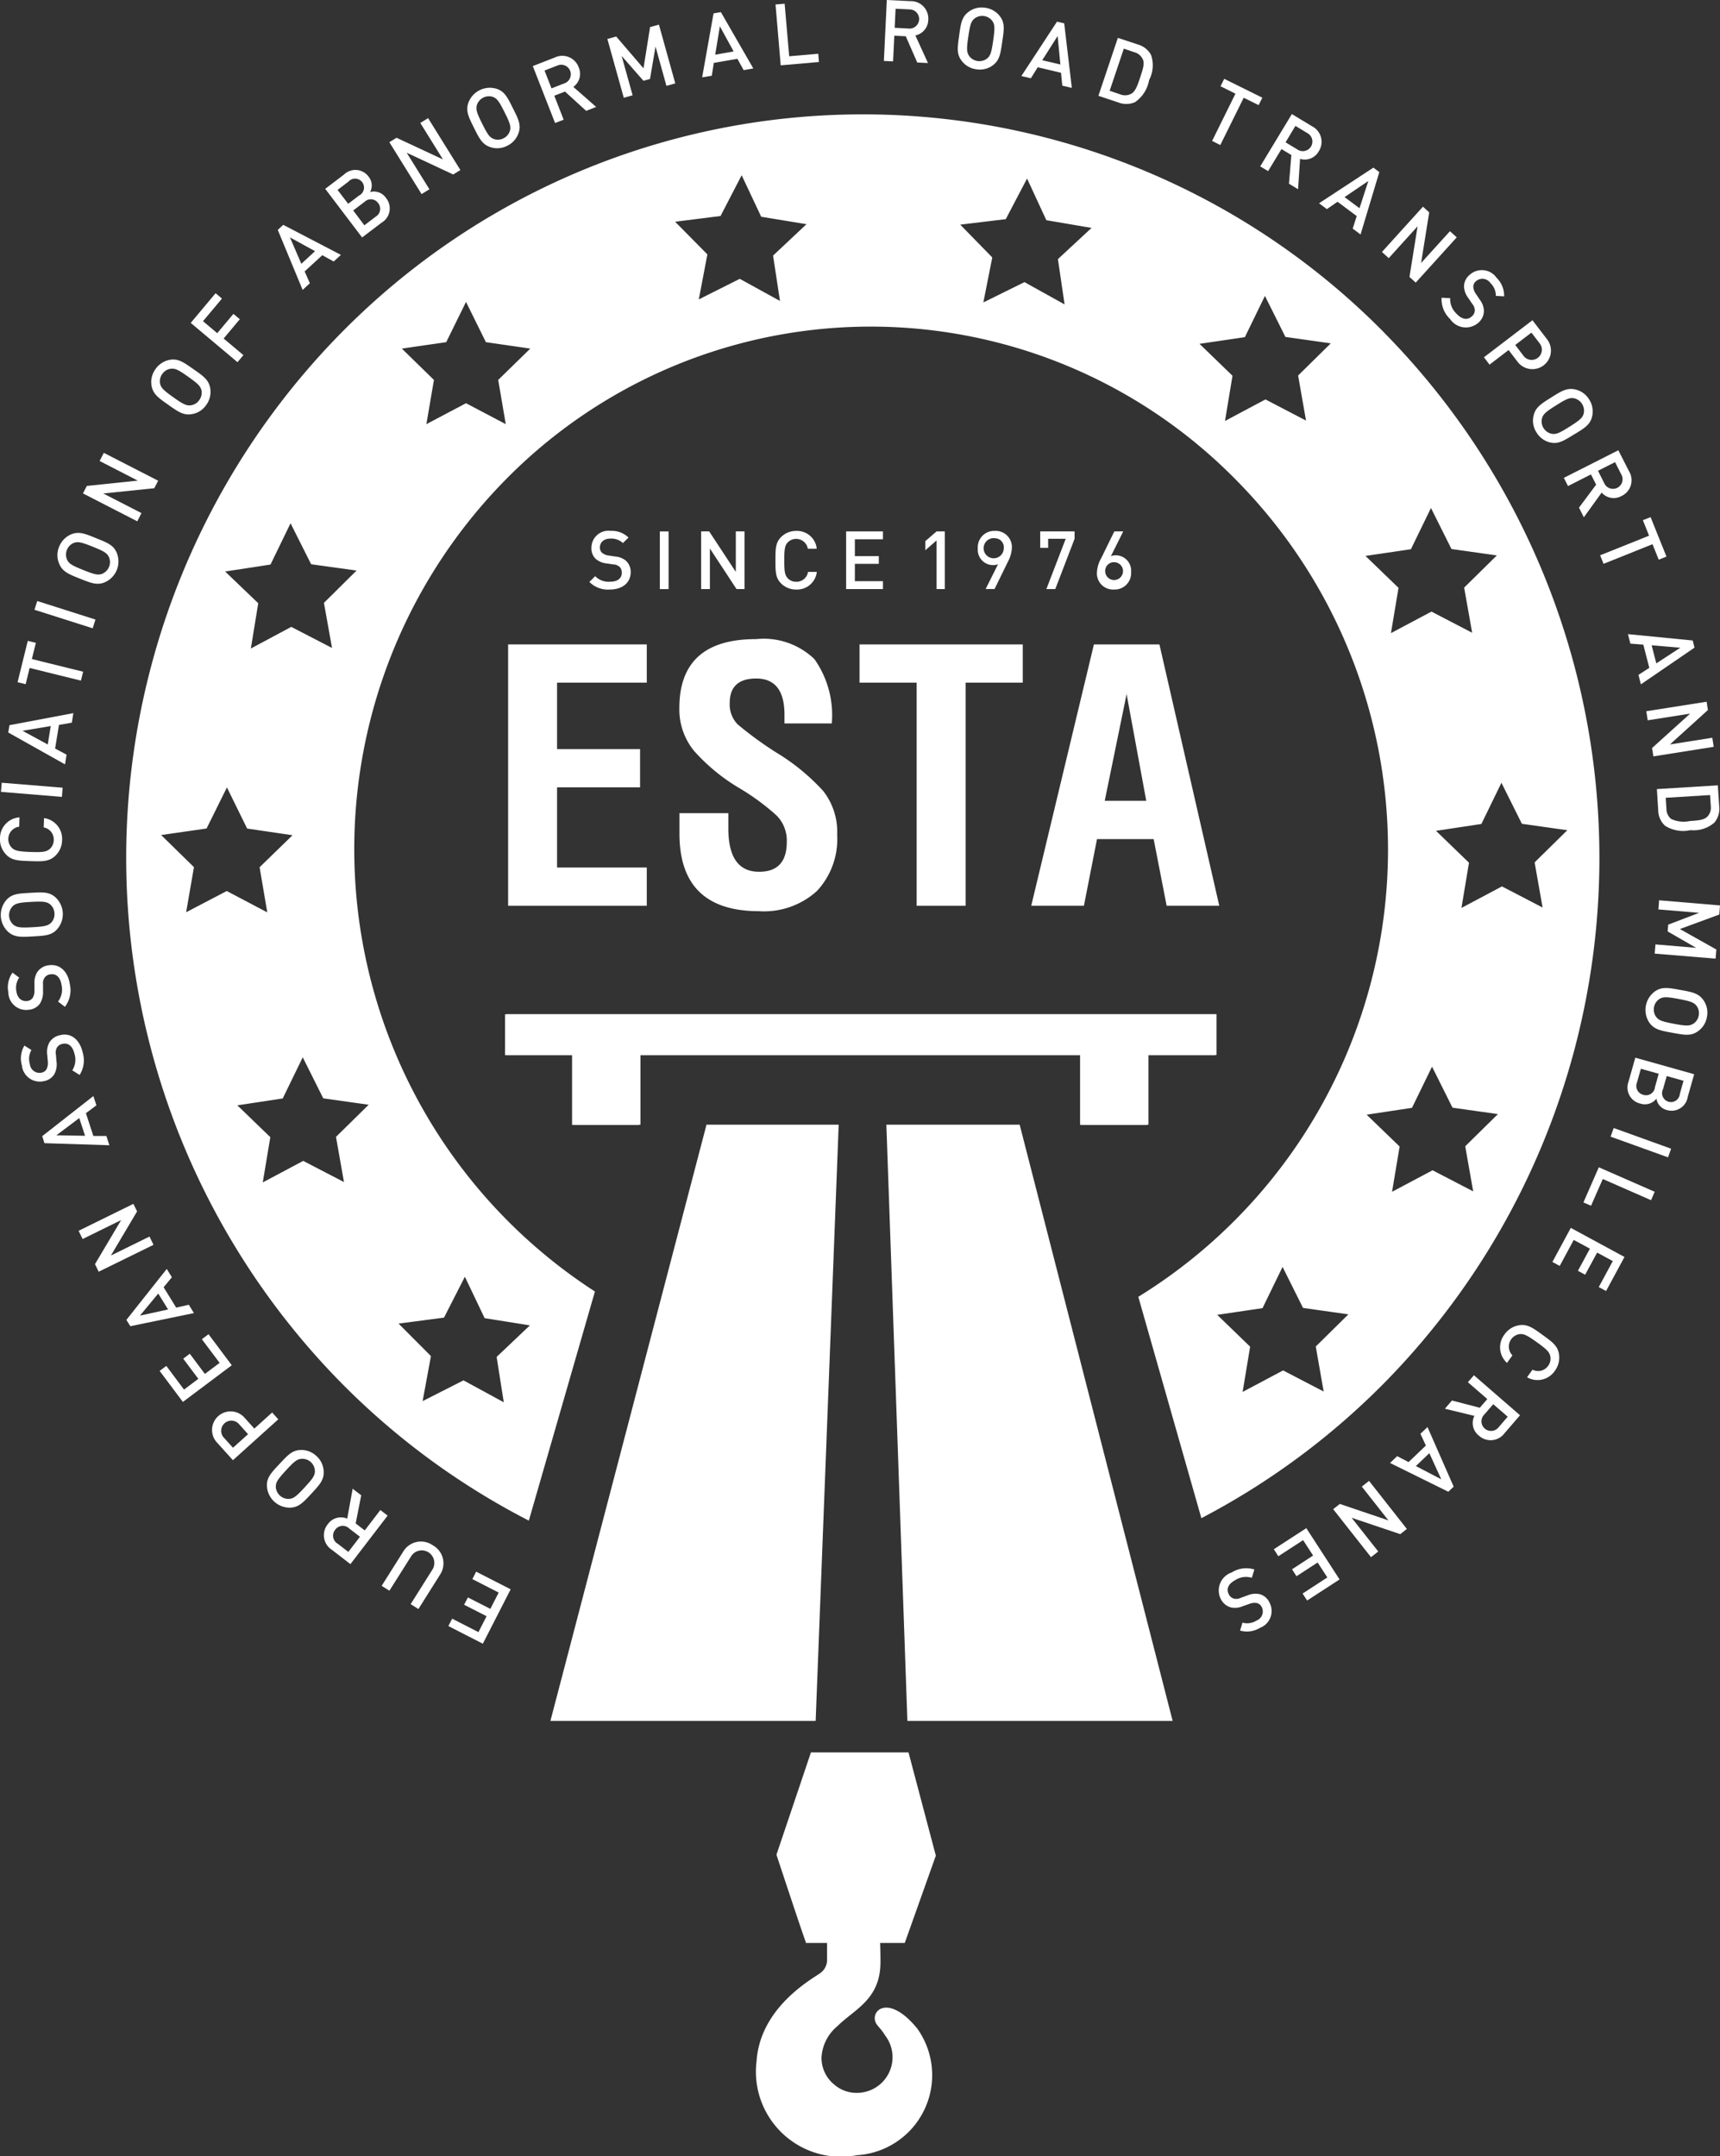 <svg id="Warstwa_1" data-name="Warstwa 1" xmlns="http://www.w3.org/2000/svg" viewBox="0 0 77.213 96.777">
  <rect x="0" y="0" width="77.213" height="96.777" fill="#333333" stroke="none"/>
  <defs>
    <style>
      .cls-1, .cls-2 {
        fill: #fff;
      }

      .cls-1 {
        fill-rule: evenodd;
      }
    </style>
  </defs>
  <title>esta_logo</title>
  <g>
    <path class="cls-1" d="M765.437,115.988v1.834h-3.056v3.127H759.37v-3.127H739.575v3.127h-3.01v-3.127h-3.009v-1.834ZM751.617,147.7h11.908l-6.867-26.759h-5.984l.944,26.759Zm-16.024,0H747.5l1.034-26.759H742.6Z" transform="translate(-710.884 -70.465)"/>
    <path class="cls-1" d="M750.2,161.251c.063.137.259.293.419.568a1.6,1.6,0,0,1-1.258,2.576h-.027a1.514,1.514,0,0,1-.983-.359,1.541,1.541,0,0,1-.588-1.236,1.968,1.968,0,0,1,.722-1.407c.753-.751,1.924-1.185,1.924-2.865,0-.383-.007-.659-.015-.861H751.5l1.395-3.919-1.227-4.633h-4.38l-1.548,4.591s1.12,3.4,1.319,3.929v.032h.014s0,0,0,0h.939v.722a.732.732,0,0,1-.265.6c-.222.2-2.726,1.461-2.9,3.98a3.818,3.818,0,0,0,4.507,4.224,3.6,3.6,0,0,0,2.7-5.694C750.765,159.932,749.943,160.7,750.2,161.251Z" transform="translate(-710.884 -70.465)"/>
    <polygon class="cls-1" points="22.81 40.652 22.81 28.922 29.035 28.922 29.035 30.639 25.007 30.639 25.007 33.621 28.733 33.621 28.733 35.336 25.007 35.336 25.007 38.935 29.035 38.935 29.035 40.652 22.81 40.652"/>
    <path class="cls-1" d="M741.373,106.962l2.2,0h.007v.681c0,1.3.458,1.948,1.383,1.948.827,0,1.241-.446,1.241-1.343a1.6,1.6,0,0,0-.458-1.183,10.509,10.509,0,0,0-1.71-1.251,8.547,8.547,0,0,1-1.982-1.634,2.93,2.93,0,0,1-.673-1.938q0-3.1,3.451-3.093a3.278,3.278,0,0,1,2.614.9,4.359,4.359,0,0,1,.778,2.885h0l-2.124,0h0v-.388q0-1.628-1.268-1.629c-.793,0-1.19.368-1.19,1.1a1.289,1.289,0,0,0,.351.954,16.062,16.062,0,0,0,1.739,1.268,9.433,9.433,0,0,1,2.107,1.727,2.962,2.962,0,0,1,.626,1.968,3.406,3.406,0,0,1-.907,2.519,3.531,3.531,0,0,1-2.6.907q-3.573,0-3.572-3.48v-.915Z" transform="translate(-710.884 -70.465)"/>
    <polygon class="cls-1" points="38.587 28.923 45.913 28.923 45.913 30.639 43.348 30.639 43.348 40.652 41.15 40.652 41.15 30.639 38.587 30.639 38.587 28.923"/>
    <path class="cls-1" d="M757.177,111.117l2.814-11.73h2.941l2.687,11.73h-2.363l-.583-2.993H760.13l-.588,2.993Zm3.3-4.712v0h1.863v0l-.887-4.819h.012Z" transform="translate(-710.884 -70.465)"/>
    <polygon class="cls-1" points="54.612 45.517 54.612 47.351 51.556 47.351 51.556 50.477 48.547 50.477 48.547 47.351 28.751 47.351 28.751 50.477 25.741 50.477 25.741 47.351 22.732 47.351 22.732 45.517 54.612 45.517"/>
    <path class="cls-1" d="M738.256,96.924a1.168,1.168,0,0,1-.914-.341l.26-.258a.85.85,0,0,0,.661.249c.336,0,.534-.147.534-.4a.349.349,0,0,0-.1-.268.449.449,0,0,0-.283-.11l-.3-.044a.876.876,0,0,1-.491-.207.644.644,0,0,1-.19-.493.766.766,0,0,1,.866-.761,1.074,1.074,0,0,1,.8.3l-.251.247a.759.759,0,0,0-.563-.2c-.3,0-.471.173-.471.4a.309.309,0,0,0,.1.239.573.573,0,0,0,.29.12l.3.044a.861.861,0,0,1,.482.193.68.68,0,0,1,.21.532C739.185,96.641,738.8,96.924,738.256,96.924Z" transform="translate(-710.884 -70.465)"/>
    <rect class="cls-2" x="29.621" y="23.852" width="0.393" height="2.587"/>
    <polygon class="cls-1" points="33.063 26.438 31.868 24.618 31.868 26.438 31.475 26.438 31.475 23.85 31.836 23.85 33.031 25.667 33.031 23.85 33.423 23.85 33.423 26.438 33.063 26.438"/>
    <path class="cls-1" d="M746.627,96.924a.94.94,0,0,1-.681-.276c-.254-.254-.251-.541-.251-1.039s0-.785.251-1.038a.943.943,0,0,1,.681-.278.89.89,0,0,1,.922.8h-.4a.533.533,0,0,0-.9-.288c-.129.139-.158.288-.158.807s.029.668.158.808a.516.516,0,0,0,.381.156.523.523,0,0,0,.527-.444h.395A.891.891,0,0,1,746.627,96.924Z" transform="translate(-710.884 -70.465)"/>
    <polygon class="cls-1" points="37.984 26.438 37.984 23.85 39.637 23.85 39.637 24.203 38.376 24.203 38.376 24.96 39.451 24.96 39.451 25.306 38.376 25.306 38.376 26.084 39.637 26.084 39.637 26.438 37.984 26.438"/>
    <polygon class="cls-1" points="42.044 26.438 42.044 24.255 41.538 24.696 41.538 24.286 42.044 23.85 42.414 23.85 42.414 26.438 42.044 26.438"/>
    <path class="cls-1" d="M756.119,95.7l-.588,1.2h-.4l.556-1.111a.61.61,0,0,1-.232.039.688.688,0,0,1-.676-.749.736.736,0,0,1,.761-.787.727.727,0,0,1,.768.773,1.45,1.45,0,0,1-.193.637Zm-.575-1.08a.452.452,0,1,0,.4.451A.4.4,0,0,0,755.544,94.623Z" transform="translate(-710.884 -70.465)"/>
    <polygon class="cls-1" points="47.373 26.438 46.973 26.438 47.841 24.182 47.053 24.182 47.053 24.589 46.697 24.589 46.697 23.85 48.239 23.85 48.239 24.182 47.373 26.438"/>
    <path class="cls-1" d="M760.893,96.924a.725.725,0,0,1-.766-.773,1.438,1.438,0,0,1,.193-.637l.588-1.2h.4l-.554,1.112a.583.583,0,0,1,.227-.039.692.692,0,0,1,.68.749.738.738,0,0,1-.763.788Zm0-1.227a.393.393,0,0,0-.393.446.4.4,0,1,0,.393-.446Z" transform="translate(-710.884 -70.465)"/>
    <polygon class="cls-1" points="22.924 71.33 21.675 73.771 20.127 72.979 20.298 72.647 21.478 73.252 21.843 72.537 20.834 72.023 21.005 71.694 22.012 72.208 22.387 71.476 21.205 70.872 21.375 70.538 22.924 71.33"/>
    <path class="cls-1" d="M730.316,139.821a.924.924,0,0,1,.32,1.32l-.969,1.539-.348-.22.958-1.521a.564.564,0,1,0-.953-.6l-.959,1.519-.348-.219.968-1.537A.926.926,0,0,1,730.316,139.821Z" transform="translate(-710.884 -70.465)"/>
    <path class="cls-1" d="M727.1,137.572l-.249,1.266.407.314.7-.916.327.251-1.67,2.178-.834-.644a.779.779,0,0,1-.182-1.148.719.719,0,0,1,.872-.249l.244-1.344.381.293Zm-1.064,2.171.486.373.521-.68-.485-.373a.414.414,0,0,0-.626.058A.418.418,0,0,0,726.032,139.742Z" transform="translate(-710.884 -70.465)"/>
    <path class="cls-1" d="M724.364,135.542a.989.989,0,0,1,.727.273.973.973,0,0,1,.324.7c.015.381-.195.6-.554.988s-.563.612-.944.627a1.026,1.026,0,0,1-1.051-.973c-.014-.378.2-.6.559-.982s.558-.615.938-.632Zm-1.1,1.644a.571.571,0,0,0,.6.551c.2-.017.322-.112.695-.515s.461-.534.461-.734a.562.562,0,0,0-.6-.549c-.2.014-.322.11-.695.514S723.267,136.988,723.267,137.186Z" transform="translate(-710.884 -70.465)"/>
    <path class="cls-1" d="M721.886,134.12l.415.461.8-.722.276.307L721.34,136l-.691-.766a.833.833,0,1,1,1.237-1.112Zm-.944.878.4.444.678-.609-.4-.445a.457.457,0,1,0-.68.61Z" transform="translate(-710.884 -70.465)"/>
    <polygon class="cls-1" points="10.405 61.274 8.21 62.92 7.166 61.527 7.466 61.303 8.261 62.366 8.903 61.883 8.225 60.979 8.52 60.757 9.198 61.664 9.859 61.166 9.061 60.106 9.361 59.881 10.405 61.274"/>
    <path class="cls-1" d="M718.6,127.789l-.37.449.563.914.567-.129.23.375-2.856.588-.176-.283,1.812-2.287.23.373Zm-1.432,1.722,1.261-.276-.442-.715Z" transform="translate(-710.884 -70.465)"/>
    <polygon class="cls-1" points="6.154 54.369 4.979 56.349 6.711 55.498 6.891 55.869 4.43 57.076 4.264 56.736 5.438 54.759 3.709 55.608 3.528 55.239 5.988 54.03 6.154 54.369"/>
    <path class="cls-1" d="M715.207,120.077l-.466.349.334,1.022.583,0,.137.417-2.915-.093-.1-.315,2.295-1.8.137.417Zm-1.792,1.341,1.287.022-.26-.795Z" transform="translate(-710.884 -70.465)"/>
    <path class="cls-1" d="M714.593,117.69a1.226,1.226,0,0,1-.134,1.02l-.33-.206a.889.889,0,0,0,.1-.736c-.081-.346-.278-.514-.537-.453a.372.372,0,0,0-.253.168.479.479,0,0,0-.044.318l.027.321a.909.909,0,0,1-.1.554.671.671,0,0,1-.464.31.805.805,0,0,1-.99-.7,1.126,1.126,0,0,1,.112-.895l.315.2a.794.794,0,0,0-.071.627.434.434,0,0,0,.527.388.332.332,0,0,0,.225-.158.636.636,0,0,0,.056-.327l-.027-.312a.9.9,0,0,1,.086-.541.716.716,0,0,1,.495-.344C714.079,116.8,714.464,117.134,714.593,117.69Z" transform="translate(-710.884 -70.465)"/>
    <path class="cls-1" d="M714.021,114.646a1.223,1.223,0,0,1-.222,1.005l-.31-.234a.892.892,0,0,0,.161-.725c-.051-.353-.232-.536-.495-.5a.371.371,0,0,0-.266.146.462.462,0,0,0-.073.312v.322a.95.95,0,0,1-.144.543.683.683,0,0,1-.49.268.8.8,0,0,1-.924-.785,1.129,1.129,0,0,1,.188-.88l.3.224a.8.8,0,0,0-.126.617c.046.318.254.466.495.431a.335.335,0,0,0,.236-.139.587.587,0,0,0,.08-.32l0-.314a.89.89,0,0,1,.131-.532.723.723,0,0,1,.525-.3C713.586,113.72,713.94,114.082,714.021,114.646Z" transform="translate(-710.884 -70.465)"/>
    <path class="cls-1" d="M713.371,110.736a1.026,1.026,0,0,1,.078,1.434c-.254.281-.558.292-1.085.322s-.829.049-1.114-.205a1.03,1.03,0,0,1-.078-1.432c.256-.283.558-.289,1.085-.319s.832-.053,1.114.2Zm-1.931.417a.569.569,0,0,0,.044.812c.153.124.307.144.859.114s.7-.066.841-.207a.559.559,0,0,0,.146-.414.567.567,0,0,0-.19-.4c-.154-.126-.31-.144-.859-.115S711.578,111.011,711.439,111.153Z" transform="translate(-710.884 -70.465)"/>
    <path class="cls-1" d="M713.671,108.185a.976.976,0,0,1-.317.7c-.281.258-.583.244-1.11.227s-.834-.024-1.092-.3a.974.974,0,0,1-.268-.722.937.937,0,0,1,.875-.941l-.012.419a.561.561,0,0,0-.34.939c.142.139.3.175.852.195s.707-.008.858-.134a.542.542,0,0,0,.18-.4.55.55,0,0,0-.451-.568l.015-.418A.941.941,0,0,1,713.671,108.185Z" transform="translate(-710.884 -70.465)"/>
    <path class="cls-1" d="M714.106,102.9l-.575.1-.173,1.061.515.275-.071.434-2.548-1.429.056-.329,2.867-.541-.07.433Zm-2.212.363,1.134.615.134-.827Z" transform="translate(-710.884 -70.465)"/>
    <polygon class="cls-1" points="1.43 29.579 3.732 30.147 3.632 30.547 1.33 29.979 1.152 30.708 0.789 30.618 1.247 28.762 1.61 28.852 1.43 29.579"/>
    <rect class="cls-2" x="712.103" y="104.539" width="0.412" height="2.744" transform="translate(-162.272 736.734) rotate(-85.318)"/>
    <rect class="cls-2" x="713.595" y="96.681" width="0.412" height="2.743" transform="translate(-306.912 678.073) rotate(-72.353)"/>
    <path class="cls-1" d="M716.123,95.269a1.021,1.021,0,0,1-.533,1.329c-.351.148-.632.031-1.122-.164s-.773-.307-.922-.656a.965.965,0,0,1-.008-.773.994.994,0,0,1,.541-.558c.349-.147.629-.027,1.117.171s.776.3.926.651Zm-1.929-.437a.57.57,0,0,0-.3.751c.085.18.219.261.731.466s.663.239.849.168a.57.57,0,0,0,.3-.751c-.086-.178-.22-.261-.731-.466S714.38,94.764,714.195,94.832Z" transform="translate(-710.884 -70.465)"/>
    <polygon class="cls-1" points="6.926 21.912 4.636 22.148 6.35 23.028 6.163 23.397 3.724 22.145 3.897 21.809 6.184 21.57 4.472 20.69 4.661 20.324 7.099 21.575 6.926 21.912"/>
    <path class="cls-1" d="M720.319,87.879a.985.985,0,0,1-.173.756.962.962,0,0,1-.651.417c-.373.066-.622-.112-1.054-.417s-.683-.473-.751-.846a.973.973,0,0,1,.171-.754.993.993,0,0,1,.654-.422c.375-.063.619.117,1.051.419s.686.473.753.846Zm-1.777-.863a.547.547,0,0,0-.373.234.554.554,0,0,0-.1.429c.044.193.153.3.6.619s.592.383.79.356a.542.542,0,0,0,.371-.234.557.557,0,0,0,.1-.429c-.044-.193-.153-.3-.6-.619S718.737,86.989,718.542,87.016Z" transform="translate(-710.884 -70.465)"/>
    <polygon class="cls-1" points="9.113 14.416 9.752 14.953 10.478 14.087 10.766 14.326 10.039 15.194 10.927 15.938 10.661 16.255 8.562 14.492 9.678 13.16 9.964 13.4 9.113 14.416"/>
    <path class="cls-1" d="M725.862,82.2l-.51-.281-.792.727.234.531-.324.3-1.117-2.695.247-.225,2.587,1.347-.324.3Zm-1.961-1.08.51,1.183.616-.565Z" transform="translate(-710.884 -70.465)"/>
    <path class="cls-1" d="M728.017,80.457l-.878.665-1.655-2.182.844-.641a.733.733,0,0,1,1.107.1.624.624,0,0,1,.062.685.654.654,0,0,1,.709.258.742.742,0,0,1-.188,1.115Zm-1.492-1.839-.487.37.476.624.487-.37a.4.4,0,1,0-.476-.624Zm.732.9-.517.393.5.666.517-.393a.408.408,0,0,0,.1-.607A.4.4,0,0,0,727.257,79.518Z" transform="translate(-710.884 -70.465)"/>
    <polygon class="cls-1" points="20.345 7.831 18.258 6.856 19.277 8.494 18.925 8.711 17.479 6.382 17.799 6.183 19.884 7.155 18.868 5.519 19.218 5.302 20.667 7.631 20.345 7.831"/>
    <path class="cls-1" d="M734.166,76.425a.98.98,0,0,1-.514.583.964.964,0,0,1-.768.056c-.359-.124-.493-.4-.727-.871s-.371-.741-.253-1.1a1.028,1.028,0,0,1,1.285-.639c.358.122.485.4.722.871s.376.741.256,1.1Zm-1.148-1.609a.57.57,0,0,0-.725.361c-.056.19-.012.342.234.834s.336.62.522.691a.54.54,0,0,0,.436-.029.547.547,0,0,0,.288-.331c.056-.19.012-.339-.234-.831S733.2,74.89,733.017,74.816Z" transform="translate(-710.884 -70.465)"/>
    <path class="cls-1" d="M737.2,75.443l-.953-.868-.48.185.42,1.078-.385.148-1-2.555.983-.383a.783.783,0,0,1,1.078.441.719.719,0,0,1-.241.876l1.024.9-.449.175Zm-1.3-2.034-.571.222.312.8.571-.222a.43.43,0,1,0-.312-.8Z" transform="translate(-710.884 -70.465)"/>
    <polygon class="cls-1" points="29.917 3.853 29.427 2.09 29.18 3.543 28.885 3.626 27.907 2.512 28.399 4.277 28.002 4.387 27.266 1.749 27.663 1.639 28.887 3.066 29.183 1.215 29.58 1.105 30.314 3.744 29.917 3.853"/>
    <path class="cls-1" d="M744.268,73.614l-.281-.51-1.058.183-.091.575-.434.076.512-2.873.329-.056,1.456,2.528-.434.076ZM743.2,71.646l-.21,1.273.827-.146Z" transform="translate(-710.884 -70.465)"/>
    <polygon class="cls-1" points="35.047 2.932 34.814 0.201 35.223 0.167 35.428 2.525 36.733 2.413 36.764 2.783 35.047 2.932"/>
    <path class="cls-1" d="M752.062,73.274l-.517-1.181-.514-.026-.056,1.153-.413-.019.132-2.736,1.053.051a.781.781,0,0,1,.808.839.725.725,0,0,1-.579.7l.566,1.239-.481-.022Zm-.364-2.388-.61-.029-.041.856.61.032a.431.431,0,1,0,.041-.858Z" transform="translate(-710.884 -70.465)"/>
    <path class="cls-1" d="M755.469,73.386a.988.988,0,0,1-.754.19.976.976,0,0,1-.666-.39c-.229-.3-.181-.6-.107-1.13s.112-.824.415-1.053a.966.966,0,0,1,.749-.19.985.985,0,0,1,.671.39c.229.305.178.6.1,1.127s-.11.827-.412,1.056Zm-.037-1.978a.567.567,0,0,0-.8-.112c-.153.124-.2.273-.281.819s-.071.7.042.866a.567.567,0,0,0,.8.112c.153-.124.2-.275.278-.819S755.544,71.571,755.432,71.408Z" transform="translate(-710.884 -70.465)"/>
    <path class="cls-1" d="M758.571,74.31l-.056-.578-1.047-.247-.307.493-.427-.1,1.6-2.441.324.078L759,74.41l-.427-.1Zm-.209-2.229-.691,1.088.815.19Z" transform="translate(-710.884 -70.465)"/>
    <path class="cls-1" d="M761.842,75.046a.962.962,0,0,1-.749.019l-.9-.3.873-2.6.908.3a.961.961,0,0,1,.583.469,1.422,1.422,0,0,1-.088,1.124,1.525,1.525,0,0,1-.622.985Zm.346-1.914a.581.581,0,0,0-.378-.322l-.476-.161-.636,1.89.473.161a.586.586,0,0,0,.5-.029c.185-.105.283-.386.4-.742S762.272,73.327,762.189,73.132Z" transform="translate(-710.884 -70.465)"/>
    <polygon class="cls-1" points="55.832 4.387 54.781 6.509 54.413 6.326 55.461 4.204 54.791 3.872 54.957 3.538 56.668 4.385 56.502 4.718 55.832 4.387"/>
    <path class="cls-1" d="M768.748,78.708l.107-1.285-.444-.268-.6.99-.354-.212,1.42-2.348.9.544a.782.782,0,0,1,.31,1.122.718.718,0,0,1-.841.344l-.09,1.363-.412-.249Zm.814-2.275-.524-.317-.444.737.524.316a.431.431,0,1,0,.444-.736Z" transform="translate(-710.884 -70.465)"/>
    <path class="cls-1" d="M771.611,80.716l.178-.553-.861-.642-.478.329-.354-.261,2.441-1.6.266.2-.842,2.8-.351-.263Zm.7-2.129-1.068.724.67.5Z" transform="translate(-710.884 -70.465)"/>
    <polygon class="cls-1" points="63.273 12.43 63.637 10.157 62.342 11.586 62.037 11.309 63.878 9.277 64.159 9.531 63.795 11.803 65.09 10.377 65.395 10.652 63.554 12.684 63.273 12.43"/>
    <path class="cls-1" d="M775.98,84.783a1.225,1.225,0,0,1-.382-.956l.387.02a.892.892,0,0,0,.276.69c.241.264.493.31.69.132a.374.374,0,0,0,.14-.27.481.481,0,0,0-.118-.3l-.183-.268a.914.914,0,0,1-.185-.527.678.678,0,0,1,.251-.5.807.807,0,0,1,1.21.127,1.138,1.138,0,0,1,.341.834l-.373-.02a.782.782,0,0,0-.244-.578.437.437,0,0,0-.651-.078.328.328,0,0,0-.117.247.6.6,0,0,0,.112.311l.173.259a.878.878,0,0,1,.192.515.714.714,0,0,1-.263.541A.852.852,0,0,1,775.98,84.783Z" transform="translate(-710.884 -70.465)"/>
    <path class="cls-1" d="M778.982,86.667l-.375-.492-.856.656L777.5,86.5l2.178-1.663.627.819a.833.833,0,1,1-1.322,1.009Zm1.013-.8-.364-.474-.725.554.361.476a.458.458,0,1,0,.727-.556Z" transform="translate(-710.884 -70.465)"/>
    <path class="cls-1" d="M780.49,90.328a.978.978,0,0,1-.629-.453.958.958,0,0,1-.131-.761c.085-.371.343-.529.79-.81s.7-.444,1.073-.361a.973.973,0,0,1,.629.449.986.986,0,0,1,.134.766c-.085.37-.348.527-.8.8s-.7.449-1.071.366Zm1.488-1.3a.573.573,0,0,0-.431-.688c-.2-.037-.342.025-.807.317s-.583.395-.634.588a.556.556,0,0,0,.07.434.565.565,0,0,0,.361.254c.2.034.34-.024.805-.317S781.924,89.216,781.978,89.026Z" transform="translate(-710.884 -70.465)"/>
    <path class="cls-1" d="M781.766,93.25l.771-1.034-.234-.458-1.029.522-.187-.368,2.446-1.239.479.939a.78.78,0,0,1-.335,1.114.716.716,0,0,1-.892-.153l-.8,1.108-.217-.43Zm1.895-1.5-.275-.544-.766.388.275.546a.431.431,0,1,0,.766-.39Z" transform="translate(-710.884 -70.465)"/>
    <polygon class="cls-1" points="74.183 24.425 71.985 25.305 71.832 24.922 74.029 24.042 73.751 23.347 74.097 23.208 74.81 24.981 74.463 25.12 74.183 24.425"/>
    <path class="cls-1" d="M784.436,100.755l.487-.317-.268-1.041-.581-.045-.109-.426,2.907.285.08.321-2.407,1.647-.109-.425Zm1.877-1.219-1.285-.11.21.812Z" transform="translate(-710.884 -70.465)"/>
    <polygon class="cls-1" points="74.163 33.572 75.873 32.028 73.969 32.328 73.903 31.921 76.612 31.494 76.67 31.867 74.966 33.411 76.868 33.111 76.931 33.518 74.222 33.947 74.163 33.572"/>
    <path class="cls-1" d="M785.623,107.519a.964.964,0,0,1-.3-.686l-.059-.953,2.736-.168.062.95a.971.971,0,0,1-.215.72,1.423,1.423,0,0,1-1.075.341,1.521,1.521,0,0,1-1.146-.2Zm1.905-.4a.581.581,0,0,0,.156-.471l-.032-.5-1.992.122.032.5a.589.589,0,0,0,.212.451,1.341,1.341,0,0,0,.841.093C787.121,107.289,787.379,107.267,787.529,107.116Z" transform="translate(-710.884 -70.465)"/>
    <polygon class="cls-1" points="74.316 42.386 76.142 42.54 74.862 41.803 74.889 41.498 76.274 40.969 74.448 40.816 74.479 40.406 77.213 40.636 77.182 41.045 75.413 41.696 77.049 42.615 77.015 43.025 74.281 42.799 74.316 42.386"/>
    <path class="cls-1" d="M784.925,116.363a1.027,1.027,0,0,1,.261-1.41c.314-.215.612-.153,1.132-.059s.817.147,1.034.458a.968.968,0,0,1,.158.756.979.979,0,0,1-.42.653c-.312.215-.61.151-1.129.057s-.819-.145-1.036-.456Zm1.978.046a.552.552,0,0,0,.239-.368.543.543,0,0,0-.093-.426c-.12-.158-.266-.212-.807-.315s-.7-.1-.866,0a.57.57,0,0,0-.149.8c.12.159.266.212.809.315S786.734,116.514,786.9,116.409Z" transform="translate(-710.884 -70.465)"/>
    <path class="cls-1" d="M783.995,118.993l.3-1.058,2.642.742-.288,1.017a.734.734,0,0,1-.946.588.619.619,0,0,1-.459-.509.654.654,0,0,1-.724.222.738.738,0,0,1-.522-1Zm1.175.29.175-.627-.8-.224-.178.624a.408.408,0,0,0,.285.544.4.4,0,0,0,.522-.317Zm1.124.276.166-.588-.755-.212-.166.588a.4.4,0,1,0,.756.212Z" transform="translate(-710.884 -70.465)"/>
    <polygon class="cls-1" points="72.441 50.626 75.018 51.555 74.88 51.943 72.302 51.014 72.441 50.626"/>
    <polygon class="cls-1" points="71.772 52.389 74.281 53.488 74.118 53.866 71.951 52.915 71.424 54.115 71.082 53.966 71.772 52.389"/>
    <polygon class="cls-1" points="70.515 55.109 72.925 56.414 72.098 57.943 71.771 57.764 72.4 56.599 71.698 56.218 71.159 57.211 70.835 57.035 71.373 56.04 70.647 55.65 70.018 56.816 69.689 56.638 70.515 55.109"/>
    <path class="cls-1" d="M778.427,130.351a.984.984,0,0,1,.656-.408c.375-.058.619.122,1.046.432s.678.482.739.859a.991.991,0,0,1-.182.751.94.94,0,0,1-1.251.293l.246-.341a.549.549,0,0,0,.7-.171.541.541,0,0,0,.1-.422c-.041-.195-.15-.311-.6-.634s-.592-.39-.79-.368a.566.566,0,0,0-.312.954l-.244.337A.941.941,0,0,1,778.427,130.351Z" transform="translate(-710.884 -70.465)"/>
    <path class="cls-1" d="M776.067,133.322l1.246.324.339-.39-.873-.756.271-.312,2.07,1.795-.69.8a.781.781,0,0,1-1.159.114.72.72,0,0,1-.2-.886l-1.325-.321.315-.364Zm2.1,1.19.4-.464-.649-.561-.4.461a.431.431,0,1,0,.649.563Z" transform="translate(-710.884 -70.465)"/>
    <path class="cls-1" d="M773.6,135.817l.517.268.776-.742-.244-.529.317-.3,1.175,2.673-.241.229-2.616-1.292.316-.3Zm1.985,1.041-.536-1.173-.605.578Z" transform="translate(-710.884 -70.465)"/>
    <polygon class="cls-1" points="60.146 67.498 62.328 68.237 61.133 66.72 61.458 66.464 63.155 68.62 62.86 68.854 60.677 68.12 61.87 69.632 61.546 69.888 59.848 67.733 60.146 67.498"/>
    <polygon class="cls-1" points="58.642 68.585 60.135 70.887 58.679 71.833 58.474 71.521 59.586 70.797 59.15 70.126 58.201 70.743 58.001 70.431 58.947 69.814 58.498 69.123 57.386 69.846 57.184 69.531 58.642 68.585"/>
    <path class="cls-1" d="M766.175,141.039a1.228,1.228,0,0,1,1.02-.134l-.115.373a.882.882,0,0,0-.736.1c-.315.166-.425.4-.3.634a.363.363,0,0,0,.229.2.451.451,0,0,0,.317-.037l.3-.109a.916.916,0,0,1,.559-.049.685.685,0,0,1,.422.369.807.807,0,0,1-.427,1.139,1.118,1.118,0,0,1-.892.122l.109-.356a.792.792,0,0,0,.624-.09.439.439,0,0,0,.239-.612.335.335,0,0,0-.212-.176.612.612,0,0,0-.329.031l-.3.105a.882.882,0,0,1-.544.059.73.73,0,0,1-.46-.393A.853.853,0,0,1,766.175,141.039Z" transform="translate(-710.884 -70.465)"/>
    <path class="cls-1" d="M773.017,85.389a32.857,32.857,0,0,0-46.8,0,33.583,33.583,0,0,0,0,47.155,33.045,33.045,0,0,0,8.407,6.168l2.967-10.283a23.64,23.64,0,0,1-4-36.446,22.986,22.986,0,0,1,32.76,0,23.58,23.58,0,0,1-4.367,36.684l2.831,9.935a33.055,33.055,0,0,0,8.2-6.058,33.582,33.582,0,0,0,0-47.155Zm-53.777,26.02.351-2.026-1.473-1.441,2.039-.293.914-1.844.907,1.846,2.038.3-1.478,1.436.344,2.026-1.819-.958-1.824.953ZM730.817,129.6l.936-1.834.886,1.859,2.033.324-1.494,1.416.321,2.035-1.809-.983-1.834.932.373-2.022-1.453-1.458,2.041-.268Zm-3.382-9.554-1.468,1.443.358,2.027-1.828-.949-1.817.966.339-2.031-1.48-1.429,2.036-.307.9-1.848.92,1.841,2.039.288Zm-2.009-22.524.363,2.024L723.96,98.6l-1.815.971.332-2.032-1.486-1.424,2.036-.312.9-1.853.924,1.839,2.039.283-1.463,1.449Zm7.823-10.005.339,1.984-1.783-.939-1.78.939.339-1.984-1.441-1.407,1.992-.288.889-1.807.893,1.807,1.992.288-1.441,1.407Zm12.644-3.548-1.8-.99-1.839.924.385-2.021-1.448-1.465,2.04-.258.947-1.829.878,1.863,2.032.334-1.5,1.409.31,2.034Zm12.781.158-1.8-1-1.846.912.4-2.019-1.437-1.472,2.043-.247.956-1.823.866,1.87,2.029.346-1.51,1.4.3,2.037Zm10.844,5.216-1.826-.951-1.816.966.336-2.029-1.48-1.432,2.036-.3.9-1.851.92,1.841,2.036.288-1.466,1.444.356,2.029Zm2.668,6.072,2.036-.3.9-1.851.92,1.841,2.038.288-1.468,1.444.359,2.026-1.826-.949-1.819.966.339-2.032-1.48-1.429ZM770.31,132.92l-1.826-.949-1.817.965.337-2.031-1.478-1.429,2.034-.3.9-1.851.919,1.841,2.037.288-1.466,1.443.356,2.027Zm6.711-8.984-1.826-.948-1.82.966.34-2.032-1.481-1.429,2.036-.307.9-1.848.919,1.841,2.039.288-1.468,1.444.358,2.026Zm1.288-13.688-1.819.966.339-2.029-1.481-1.432,2.037-.307.9-1.849.919,1.841,2.039.288-1.468,1.444.358,2.026Z" transform="translate(-710.884 -70.465)"/>
  </g>
</svg>
